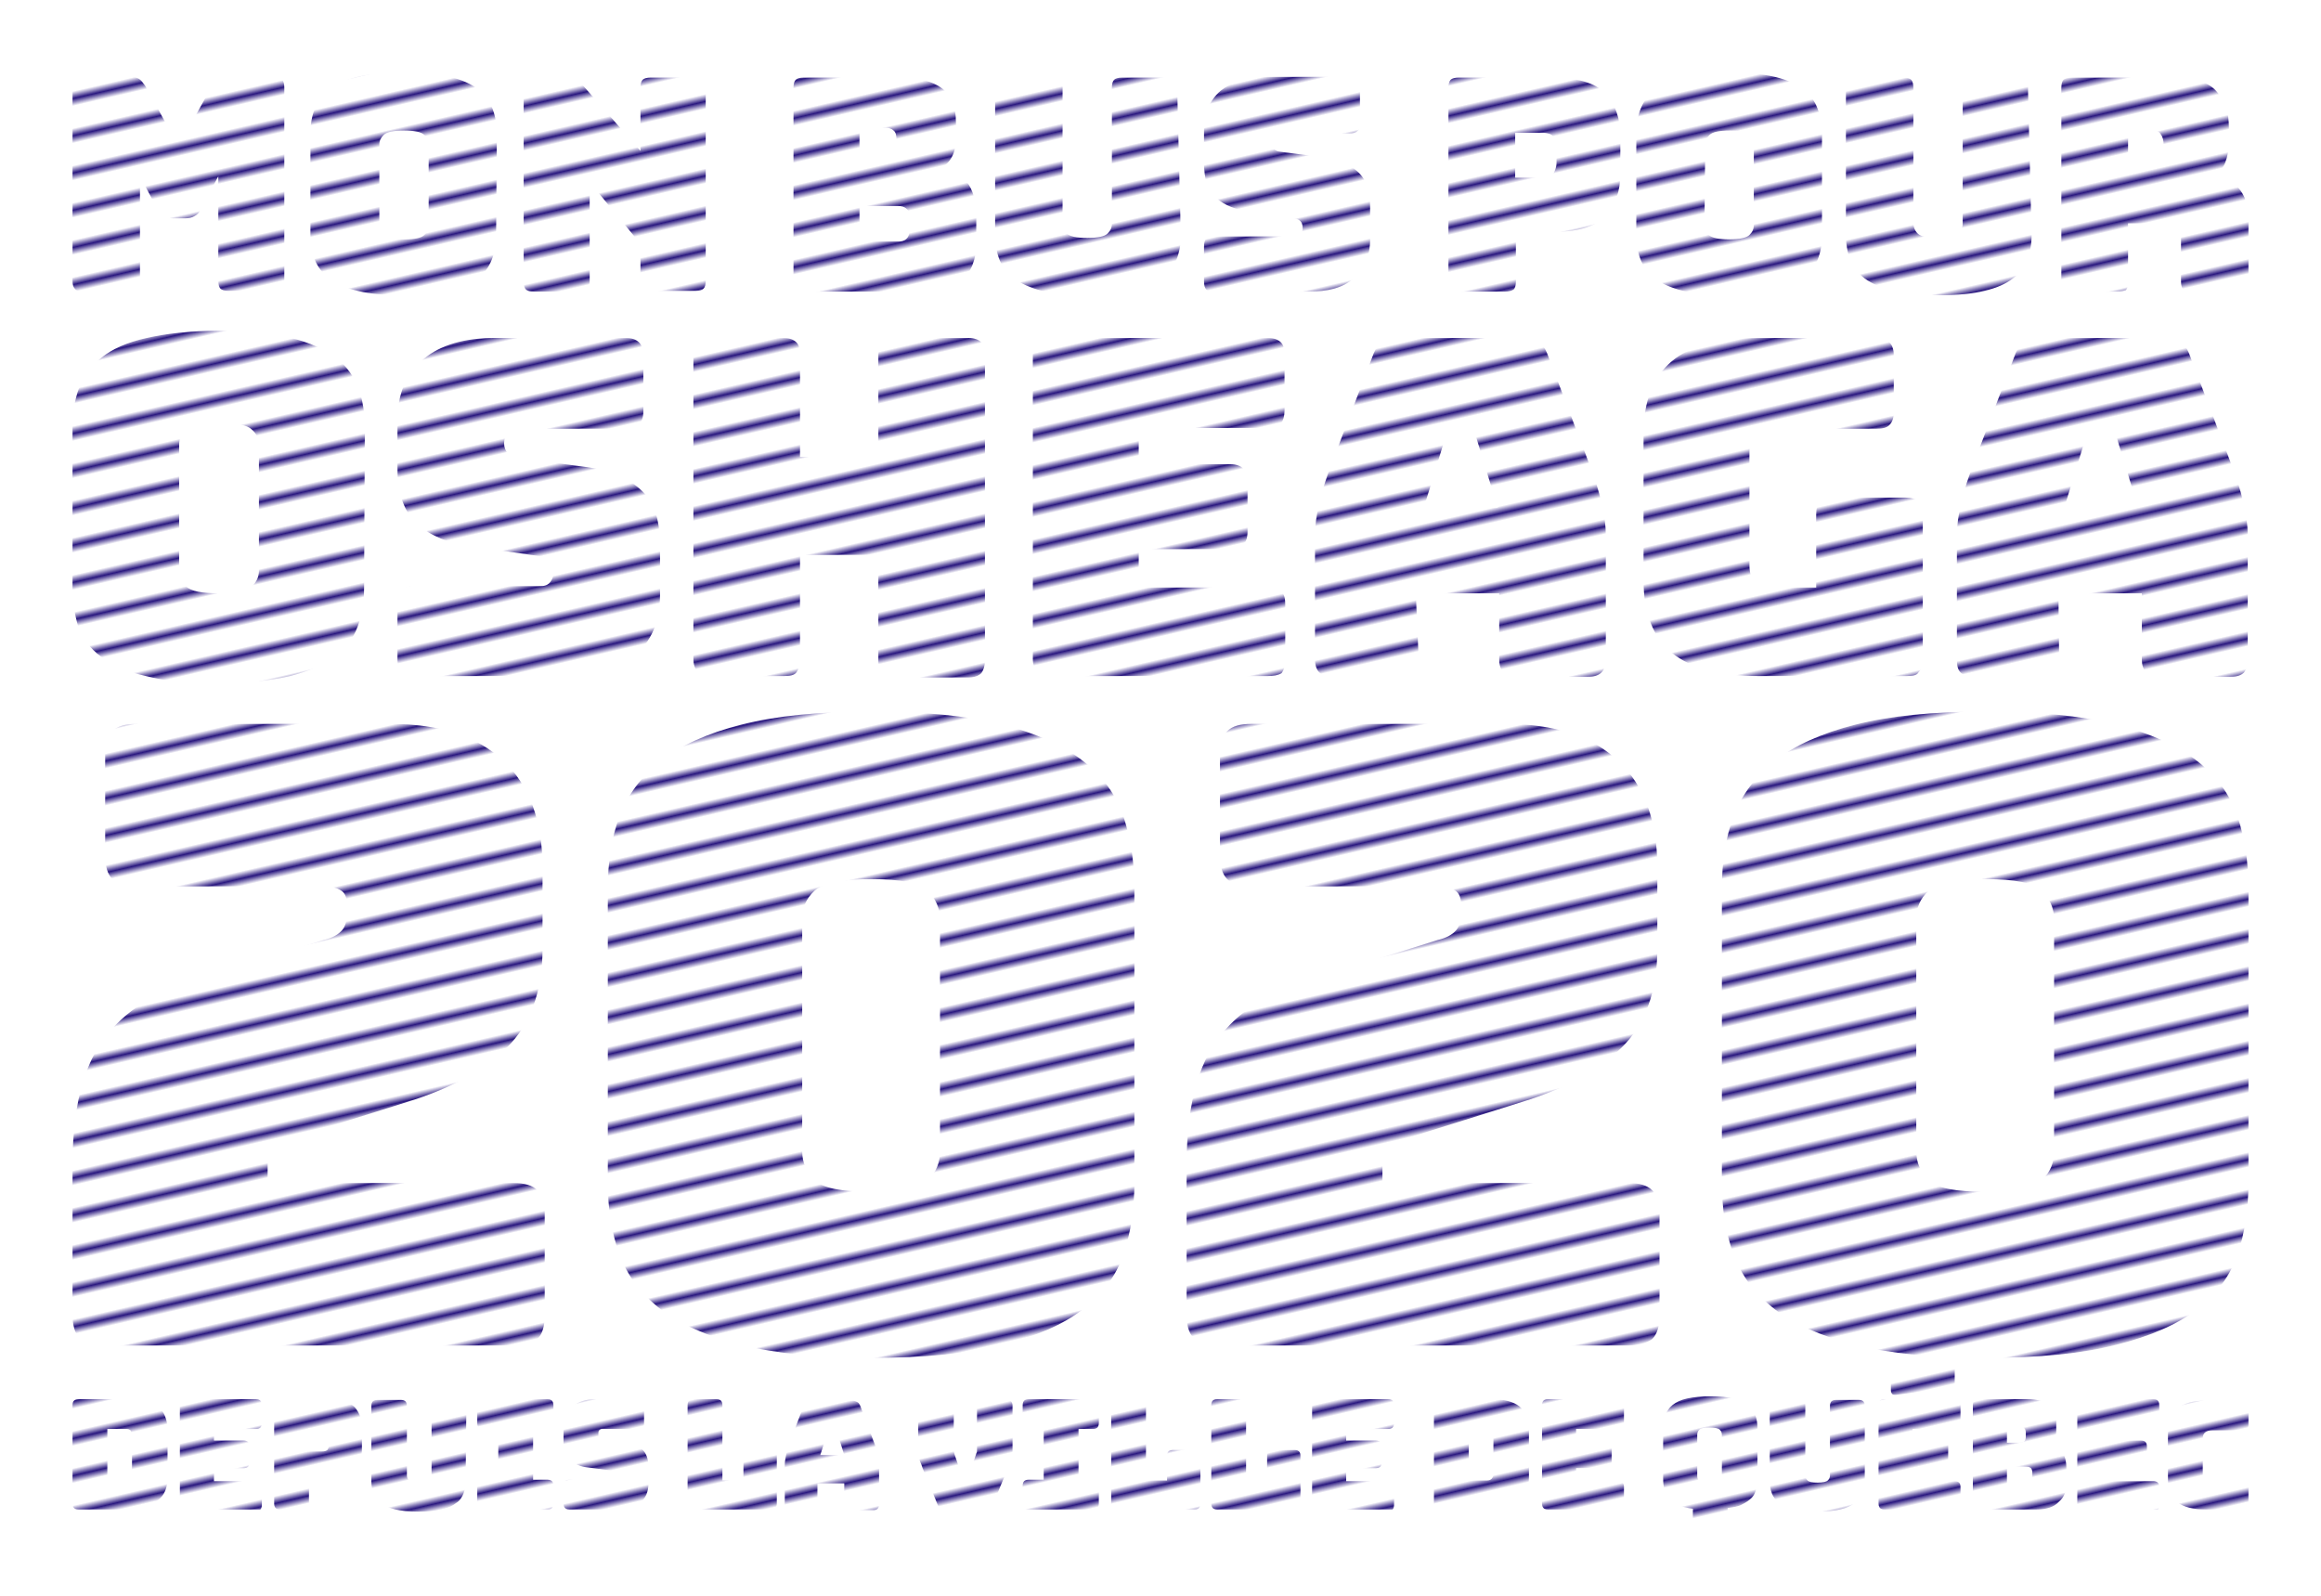 <svg xmlns="http://www.w3.org/2000/svg" viewBox="0 0 320 220">
  <defs>
    <pattern id="svgPattern" patternUnits="userSpaceOnUse" width="5" height="5" patternTransform="rotate(77)">
      <rect x='0' y='0' width='5' height='5' fill='#fff' stroke-width="0" />
      <line x1="0" y="0" x2="0" y2="9.5" stroke='#2a187f' stroke-width="2" />
    </pattern>
  </defs>
  <path fill='url(#svgPattern)' d="M17.6 40.2h-6.1c-.5 0-.9-.1-1.1-.3-.3-.3-.4-.6-.4-1.2V12.1c0-.5.1-.9.3-1.1.3-.3.7-.4 1.2-.4h6.6c.4 0 .8.1 1.1.3.3.2.5.5.8.9l3.7 6.7c.1.3.2.5.3.6s.2.2.4.2h.4c.2 0 .3-.1.4-.2s.2-.3.3-.5l3.7-6.7c.2-.4.5-.8.8-.9.3-.2.7-.3 1.1-.3h6.7c.5 0 .9.1 1.1.3.2.2.3.6.3 1.1v26.6c0 .5-.1.9-.3 1.1-.2.2-.6.3-1.1.3h-6.3c-.5 0-.9-.1-1.1-.3-.2-.2-.3-.6-.3-1.1V24.3l-2.4 4.5c-.2.5-.5.8-.9 1-.3.2-.8.3-1.3.3h-1.6c-.5 0-1-.1-1.3-.3-.3-.2-.6-.5-.9-1l-2.4-4.5v14.5c0 .5-.1.9-.3 1.1-.5.2-.9.3-1.4.3zm50.8-7.8c0 1.3-.2 2.4-.6 3.4-.4 1-1 1.9-2 2.6-.9.7-2.2 1.3-3.9 1.7-1.7.4-3.8.6-6.3.6s-4.7-.2-6.3-.6c-1.7-.4-3-1-3.9-1.7s-1.6-1.6-2-2.6-.6-2.2-.6-3.4v-14c0-1.3.2-2.4.6-3.4.4-1 1-1.9 2-2.7.9-.7 2.3-1.3 3.9-1.7 1.7-.4 3.9-.6 6.4-.6s4.6.2 6.3.6c1.7.4 3 1 3.9 1.7s1.6 1.6 2 2.7c.4 1 .6 2.2.6 3.4l-.1 14zM52.3 31c0 .5.2 1 .6 1.4.4.4 1.4.6 2.8.6 1.5 0 2.4-.2 2.8-.6.4-.4.6-.8.6-1.4V19.9c0-.5-.2-1-.6-1.3-.4-.4-1.3-.6-2.8-.6s-2.4.2-2.8.6c-.4.4-.6.8-.6 1.3V31zm27.5 9.2h-6.2c-.5 0-.9-.1-1.1-.3-.2-.2-.3-.6-.3-1.1V12.1c0-.5.1-.9.3-1.1.2-.2.6-.3 1.1-.3h4.3c.5 0 1 .1 1.3.2.4.1.8.4 1.1.8l8 9.1v-8.7c0-.5.1-.9.3-1.1.2-.2.6-.3 1.1-.3h6.2c.5 0 .9.1 1.1.3s.3.6.3 1.1v26.6c0 .5-.1.9-.3 1.1-.2.2-.6.3-1.1.3h-6.2c-.5 0-.9-.1-1.1-.3-.2-.2-.3-.6-.3-1.1v-5.1l-7-8.5v13.6c0 .5-.1.9-.3 1.1-.3.3-.7.4-1.2.4zm46.8 0h-15.8c-.5 0-.9-.1-1.1-.3-.2-.2-.3-.6-.3-1.1V12.1c0-.5.1-.9.3-1.1.2-.2.6-.3 1.1-.3h13.1c2.7 0 4.7.5 6 1.5s1.9 2.6 1.9 4.7v2c0 1.2-.2 2.1-.6 2.8-.4.7-1 1.3-1.8 1.6 1.8.2 3.1.8 3.9 1.8s1.3 2.6 1.3 4.6v3.8c0 2.3-.7 4-2 5.1-1.3 1.1-3.3 1.6-6 1.6zm-8.1-22.6V22h3.5c.5 0 .9-.1 1.2-.4.3-.3.4-.7.4-1.2v-1.2c0-.5-.1-1-.4-1.2-.3-.3-.7-.4-1.2-.4h-3.5zm0 10.8v4.9h5.3c.5 0 .9-.1 1.2-.4.3-.3.4-.7.4-1.2V30c0-.5-.1-1-.4-1.2-.3-.3-.7-.4-1.2-.4h-5.3zm44.3 4c0 1.3-.2 2.4-.6 3.4-.4 1-1 1.9-2 2.6-.9.7-2.2 1.3-3.9 1.7-1.6.4-3.7.6-6.3.6s-4.6-.2-6.3-.6c-1.6-.4-2.9-1-3.9-1.7-.9-.7-1.6-1.6-2-2.6s-.6-2.2-.6-3.4V12.1c0-.5.1-.9.3-1.1.2-.2.6-.3 1.1-.3h6.5c.5 0 .9.1 1.1.3.2.2.3.6.3 1.1v18.7c0 .5.2 1 .6 1.4.4.4 1.3.6 2.8.6s2.4-.2 2.8-.6c.4-.4.6-.8.6-1.4V12.1c0-.5.1-.9.3-1.1s.6-.3 1.1-.3h6.2c.5 0 .9.1 1.1.3.2.2.3.6.3 1.1l.5 20.3zm17.6 7.8h-13c-.5 0-.9-.1-1.1-.3-.2-.2-.3-.6-.3-1.1V34c0-.5.1-.9.3-1.1.2-.2.6-.3 1.1-.3h11.1c.4 0 .6-.1.8-.3.2-.2.3-.5.3-.8 0-.5-.1-.8-.3-1s-.4-.3-.8-.4l-6.2-.9c-1.9-.3-3.5-.9-4.6-1.9-1.2-1-1.7-2.6-1.7-4.9v-4.5c0-2.3.8-4.1 2.3-5.4 1.5-1.2 3.6-1.9 6.2-1.9H186c.5 0 .9.1 1.1.3.2.2.4.6.4 1.1v5c0 .5-.1.9-.4 1.1-.2.2-.6.3-1.1.3h-9.6c-.4 0-.6.1-.8.3s-.3.5-.3.9.1.7.3.9.5.4.8.4l6.1.8c1.9.3 3.5.9 4.6 1.9 1.2 1 1.8 2.6 1.8 4.9V33c0 2.3-.8 4.1-2.3 5.4-1.5 1.3-3.5 1.8-6.2 1.8zm27.1 0h-6.4c-.5 0-.9-.1-1.1-.3-.2-.2-.3-.6-.3-1.1V12.1c0-.5.1-.9.3-1.1s.6-.3 1.1-.3h12.6c3.7 0 6.3.7 7.6 2.2 1.4 1.5 2.1 3.4 2.1 5.8V24c0 2.4-.7 4.3-2.1 5.8-1.4 1.5-3.9 2.2-7.6 2.2H209v6.8c0 .5-.1.9-.3 1.1-.3.2-.7.3-1.2.3zm1.4-21.9v6.2h3.7c.8 0 1.3-.2 1.6-.6.2-.4.4-.9.4-1.4v-2.2c0-.5-.1-1-.4-1.4-.2-.4-.8-.6-1.6-.6h-3.7zm42.3 14.1c0 1.3-.2 2.4-.6 3.4-.4 1-1 1.9-2 2.6-.9.7-2.2 1.3-3.9 1.7-1.7.4-3.8.6-6.3.6s-4.7-.2-6.3-.6c-1.7-.4-3-1-3.9-1.7s-1.6-1.6-2-2.6-.6-2.2-.6-3.4v-14c0-1.3.2-2.4.6-3.4.4-1 1-1.9 2-2.7.9-.7 2.3-1.3 3.9-1.7 1.7-.4 3.8-.6 6.3-.6s4.6.2 6.3.6 3 1 3.9 1.7c.9.7 1.6 1.6 2 2.7.4 1 .6 2.2.6 3.4v14zM235 31c0 .5.2 1 .6 1.4.4.4 1.4.6 2.8.6s2.4-.2 2.8-.6c.4-.4.6-.8.6-1.4V19.9c0-.5-.2-1-.6-1.3-.3-.4-1.2-.6-2.7-.6s-2.4.2-2.8.6c-.4.4-.6.8-.6 1.3L235 31zm45.1 1.4c0 1.3-.2 2.4-.6 3.4s-1 1.9-2 2.6c-.9.7-2.2 1.3-3.9 1.7-1.6.4-3.7.6-6.3.6s-4.6-.2-6.3-.6c-1.6-.4-2.9-1-3.9-1.7-.9-.7-1.6-1.6-2-2.6s-.6-2.2-.6-3.4V12.1c0-.5.1-.9.3-1.1s.6-.3 1.1-.3h6.5c.5 0 .9.1 1.1.3s.3.6.3 1.1v18.7c0 .5.2 1 .6 1.4.4.4 1.3.6 2.8.6s2.4-.2 2.8-.6c.4-.4.6-.8.6-1.4V12.1c0-.5.1-.9.3-1.1.2-.2.6-.3 1.1-.3h6.2c.5 0 .9.1 1.1.3s.3.6.3 1.1l.5 20.3zm11.8 7.8h-6.3c-.5 0-.9-.1-1.1-.3-.2-.2-.3-.6-.3-1.1V12.1c0-.5.1-.9.3-1.1.2-.2.6-.3 1.1-.3h13.7c3.1 0 5.2.6 6.3 1.9 1.2 1.3 1.7 2.9 1.7 5v1.9c0 1.2-.2 2.1-.5 2.9-.3.8-.9 1.4-1.8 1.7 1.5.2 2.7.8 3.6 1.8s1.4 2.4 1.4 4.2v8.7c0 .5-.1.9-.4 1.1-.2.2-.6.3-1.1.3h-6.4c-.5 0-.9-.1-1.1-.3-.2-.2-.3-.6-.3-1.1v-6.3c0-.6-.1-1-.3-1.3-.2-.3-.6-.4-1.2-.4h-5.8v8.1c0 .5-.1.9-.3 1.1-.3.1-.7.2-1.2.2zm1.5-22.2v5.3h3.1c.7 0 1.2-.2 1.4-.6.2-.4.4-.8.4-1.4v-1.4c0-.5-.1-1-.4-1.4-.2-.4-.7-.6-1.4-.6l-3.1.1zM50.2 81c0 2-.3 3.8-.9 5.4-.6 1.6-1.6 3-3.1 4.1s-3.5 2-6.2 2.7c-2.6.6-5.9 1-9.9 1s-7.3-.3-10-1c-2.6-.6-4.7-1.5-6.2-2.7-1.5-1.1-2.5-2.5-3.1-4.1-.5-1.6-.8-3.4-.8-5.4V58.9c0-2 .3-3.8.9-5.4.6-1.6 1.6-3 3.1-4.2s3.5-2.1 6.2-2.7c2.6-.6 6-1 10-1s7.3.3 9.9 1c2.6.6 4.7 1.6 6.2 2.7 1.5 1.2 2.5 2.6 3.1 4.2.6 1.6.9 3.4.9 5.4L50.2 81zm-25.5-2.3c0 .9.3 1.6 1 2.2.7.6 2.1.9 4.5.9 2.3 0 3.8-.3 4.5-.9.6-.6 1-1.3 1-2.2V61.3c0-.8-.3-1.5-1-2.1-.6-.6-2.1-.9-4.5-.9-2.3 0-3.8.3-4.5.9s-1 1.3-1 2.1v17.4zm53 14.5H57.2c-.8 0-1.4-.2-1.8-.6s-.6-1-.6-1.8v-7.6c0-.8.2-1.4.6-1.8s1-.6 1.8-.6h17.4c.6 0 1-.2 1.3-.6s.4-.8.4-1.3c0-.7-.1-1.3-.4-1.6-.3-.3-.7-.5-1.3-.6l-9.7-1.4c-3-.4-5.5-1.4-7.3-3s-2.8-4.1-2.8-7.8V58c0-3.7 1.2-6.5 3.6-8.5 2.4-2 5.7-2.9 9.8-2.9h18.1c.8 0 1.4.2 1.8.6.4.4.6 1 .6 1.8v7.7c0 .8-.2 1.4-.6 1.8-.4.4-1 .6-1.8.6h-15c-.6 0-1 .2-1.3.6-.3.4-.5.8-.5 1.4 0 .6.2 1 .5 1.4.3.4.7.6 1.3.6l9.6 1.3c3 .4 5.5 1.4 7.3 3 1.9 1.6 2.8 4.1 2.8 7.8V82c0 3.7-1.2 6.5-3.6 8.4-2.3 1.9-5.6 2.8-9.7 2.8zm30.4 0H98c-.8 0-1.4-.2-1.8-.6s-.6-1-.6-1.8V49c0-.8.2-1.4.6-1.8.4-.4 1-.6 1.8-.6h10c.8 0 1.4.2 1.8.6.4.4.5 1 .5 1.8v14h10.8V49c0-.8.2-1.4.6-1.8.4-.4 1-.6 1.8-.6h10c.8 0 1.4.2 1.8.6.4.4.5 1 .5 1.8v42c0 .8-.2 1.4-.5 1.8-.4.4-1 .6-1.8.6h-10c-.8 0-1.4-.2-1.8-.6s-.6-1-.6-1.8V76.5h-10.8v14.4c0 .8-.2 1.4-.5 1.8s-.9.5-1.7.5zm66.7 0h-30c-.8 0-1.4-.2-1.8-.6-.4-.4-.6-1-.6-1.8V49c0-.8.2-1.4.6-1.8.4-.4 1-.6 1.8-.6h30c.8 0 1.4.2 1.8.6.4.4.5 1 .5 1.8v7.6c0 .8-.2 1.4-.5 1.8-.4.4-1 .6-1.8.6H157v5h12.6c.8 0 1.4.2 1.8.6.4.4.6 1 .6 1.8v6.9c0 .8-.2 1.4-.6 1.8s-1 .6-1.8.6H157V81h17.9c.8 0 1.4.2 1.8.6.4.4.5 1 .5 1.8V91c0 .8-.2 1.4-.5 1.8-.5.3-1.1.4-1.9.4zm20.8-2.3c0 .8-.2 1.4-.6 1.8s-1 .6-1.8.6h-9.5c-.8 0-1.4-.2-1.8-.6s-.6-1-.6-1.8V73.8c0-1.3.2-2.8.6-4.5.4-1.7 1-3.6 1.9-5.9l5.6-14.7c.3-.7.7-1.3 1.2-1.6s1.2-.5 2.1-.5h17.4c.8 0 1.5.2 2 .5s.9.9 1.2 1.6l5.6 14.7c.9 2.2 1.5 4.2 1.9 5.9.4 1.7.6 3.2.6 4.5v17.1c0 .8-.2 1.4-.6 1.8s-1 .6-1.8.6h-9.8c-.9 0-1.5-.2-1.9-.6s-.6-1-.6-1.8v-9.1h-11.5l.4 9.1zm3.7-30.7l-3 9.8h10.2l-3-9.8c-.2-.4-.4-.7-.6-.8-.2-.2-.4-.3-.7-.3h-1.6c-.3 0-.5.1-.7.3-.2.1-.4.4-.6.8zm63.6 33h-20.4c-5.4 0-9.4-1.1-12-3.2-2.6-2.2-3.9-5.5-3.9-10V59.8c0-4.5 1.3-7.8 3.9-10 2.6-2.2 6.6-3.2 12-3.2h16.2c.8 0 1.4.2 1.8.6.4.4.6 1 .6 1.8v7.8c0 .8-.2 1.4-.6 1.8-.4.4-1 .5-1.8.5h-13.5c-1.3 0-2.3.3-3 .8-.6.5-1 1.3-1 2.4v15.5c0 1.1.2 1.9.7 2.4s1.2.8 2.2.8h6.3V70.9c0-.8.2-1.4.5-1.8.4-.4 1-.5 1.8-.5h10c.8 0 1.4.2 1.8.5.4.4.6 1 .6 1.8v20c0 .8-.2 1.4-.6 1.8-.2.4-.8.5-1.6.5zm21-2.3c0 .8-.2 1.4-.5 1.8-.4.4-1 .6-1.8.6h-9.5c-.8 0-1.4-.2-1.8-.6s-.5-1-.5-1.8V73.8c0-1.3.2-2.8.6-4.5.4-1.7 1-3.6 1.9-5.9l5.6-14.7c.3-.7.7-1.3 1.2-1.6s1.2-.5 2.1-.5h17.4c.8 0 1.5.2 2 .5s.9.9 1.2 1.6l5.6 14.7c.9 2.2 1.5 4.2 1.9 5.9.4 1.7.6 3.2.6 4.5v17.1c0 .8-.2 1.4-.5 1.8-.4.4-1 .6-1.8.6h-9.8c-.9 0-1.5-.2-1.9-.6s-.6-1-.6-1.8v-9.1h-11.5l.1 9.1zm3.7-30.7l-3 9.8h10.2l-3-9.8c-.2-.4-.4-.7-.6-.8-.2-.2-.4-.3-.7-.3h-1.6c-.3 0-.5.1-.7.3-.2.1-.4.4-.6.8zM70.9 185.5H14.3c-1.5 0-2.6-.3-3.3-1-.7-.7-1-1.8-1-3.3v-20.5c0-4.6.5-8.4 1.4-11.4.9-3 2.2-5.4 3.9-7.3s3.6-3.4 5.9-4.5 4.8-2.1 7.5-2.9l15.9-5c1.3-.3 2.1-.8 2.6-1.4.5-.6.7-1.6.7-2.9 0-1.2-.2-2-.7-2.4s-1.3-.7-2.5-.7H18.8c-1.5 0-2.6-.3-3.3-1-.7-.7-1-1.8-1-3.3v-13.8c0-1.5.3-2.6 1-3.3.7-.7 1.8-1 3.3-1h35.1c6.7 0 11.9 1.7 15.5 5.1 3.6 3.4 5.4 8.3 5.4 14.7v11.2c0 5.9-1.7 10.5-5 13.7-3.3 3.2-7.8 5.6-13.6 7.4L40 157c-1.2.3-2 .7-2.4 1.1-.4.4-.7 1.2-.7 2.5v2.5h33.9c1.5 0 2.6.3 3.3 1 .7.7 1 1.8 1 3.3v13.9c0 1.5-.3 2.6-1 3.3-.6.5-1.7.9-3.2.9zm85.5-22.5c0 3.6-.5 7-1.5 9.9-1 3-2.9 5.5-5.6 7.6-2.7 2.1-6.4 3.7-11.1 4.9-4.7 1.2-10.7 1.8-18 1.8s-13.3-.6-18-1.8-8.4-2.8-11.1-4.9c-2.7-2.1-4.6-4.6-5.7-7.6s-1.6-6.3-1.6-9.9v-40.5c0-3.6.5-7 1.6-9.9 1.1-3 3-5.5 5.7-7.7 2.7-2.1 6.4-3.8 11.1-5s10.7-1.8 18-1.8 13.3.6 18 1.8c4.7 1.2 8.4 2.9 11.1 5 2.7 2.1 4.6 4.7 5.6 7.7s1.5 6.3 1.5 9.9V163zm-45.8-4.3c0 1.6.6 2.9 1.7 4s3.7 1.6 7.8 1.6c4 0 6.6-.5 7.8-1.6 1.2-1.1 1.7-2.4 1.7-4v-32c0-1.5-.6-2.8-1.7-3.9s-3.7-1.6-7.8-1.6c-4 0-6.6.5-7.8 1.6-1.2 1.1-1.7 2.4-1.7 3.9v32zm113.9 26.8h-56.6c-1.5 0-2.6-.3-3.3-1s-1-1.8-1-3.3v-20.5c0-4.6.5-8.4 1.4-11.4s2.2-5.4 3.9-7.3c1.7-1.9 3.6-3.4 5.9-4.5 2.3-1.1 4.8-2.1 7.5-2.9l15.9-5c1.3-.3 2.1-.8 2.6-1.4.5-.6.7-1.6.7-2.9 0-1.2-.2-2-.7-2.4s-1.3-.7-2.5-.7h-25.8c-1.5 0-2.6-.3-3.3-1s-1-1.8-1-3.3v-13.8c0-1.5.3-2.6 1-3.3.7-.7 1.8-1 3.3-1h35.1c6.7 0 11.9 1.7 15.5 5.1s5.4 8.3 5.4 14.7v11.2c0 5.9-1.7 10.5-5 13.7s-7.8 5.6-13.6 7.4l-16.2 5.1c-1.2.3-2 .7-2.4 1.1-.4.4-.7 1.2-.7 2.5v2.5h33.9c1.5 0 2.6.3 3.3 1s1 1.8 1 3.3v13.9c0 1.5-.3 2.6-1 3.3-.7.5-1.8.9-3.3.9zM310 163c0 3.6-.5 7-1.5 9.9-1 3-2.9 5.5-5.6 7.6s-6.4 3.7-11.1 4.9-10.7 1.8-18 1.8-13.3-.6-18-1.8c-4.7-1.2-8.4-2.8-11.1-4.9-2.7-2.1-4.6-4.6-5.7-7.6-1.1-3-1.6-6.3-1.6-9.9v-40.5c0-3.6.5-7 1.6-9.9 1.1-3 3-5.5 5.7-7.7 2.7-2.1 6.4-3.8 11.1-5s10.7-1.8 18-1.8 13.3.6 18 1.8c4.7 1.2 8.4 2.9 11.1 5s4.6 4.7 5.6 7.7 1.5 6.3 1.5 9.9V163zm-45.8-4.3c0 1.6.6 2.9 1.7 4s3.7 1.6 7.8 1.6c4 0 6.6-.5 7.8-1.6 1.2-1.1 1.7-2.4 1.7-4v-32c0-1.5-.6-2.8-1.7-3.9s-3.7-1.6-7.8-1.6c-4 0-6.6.5-7.8 1.6-1.2 1.1-1.7 2.4-1.7 3.9v32zM17.8 208.1h-7c-.3 0-.5-.1-.6-.2-.1-.1-.2-.3-.2-.6v-13.6c0-.3.1-.5.2-.6.1-.1.3-.2.6-.2h7.1c1.7 0 3 .3 3.9 1 .8.7 1.3 1.8 1.3 3.2v6.5c0 1.5-.4 2.5-1.3 3.2-.9 1-2.2 1.3-4 1.3zm-3-11.1v7.1h2.5c.3 0 .6-.1.7-.3.2-.2.2-.4.2-.8v-5c0-.3-.1-.6-.2-.8-.2-.2-.4-.2-.7-.2h-2.5zm20.5 11.1h-9.7c-.3 0-.5-.1-.6-.2-.1-.1-.2-.3-.2-.6v-13.6c0-.3.1-.5.2-.6s.3-.2.6-.2h9.7c.3 0 .5.1.6.2.1.1.2.3.2.6v2.5c0 .3-.1.5-.2.6-.1.1-.3.2-.6.2h-5.8v1.6h4.1c.3 0 .5.1.6.2.1.1.2.3.2.6v2.2c0 .3-.1.5-.2.6-.1.1-.3.2-.6.2h-4.1v1.8h5.8c.3 0 .5.1.6.2.1.1.2.3.2.6v2.5c0 .3-.1.5-.2.6h-.6zm6.5 0h-3.2c-.3 0-.5-.1-.6-.2-.1-.1-.2-.3-.2-.6v-13.6c0-.3.1-.5.2-.6.1-.1.3-.2.6-.2H45c1.9 0 3.2.4 3.9 1.1.7.8 1 1.7 1 3v2.7c0 1.2-.3 2.2-1 3s-2 1.1-3.9 1.1h-2.4v3.5c0 .3-.1.5-.2.6-.2.2-.3.2-.6.2zm.7-11.2v3.2h1.9c.4 0 .7-.1.8-.3s.2-.4.2-.7V198c0-.3-.1-.5-.2-.7-.1-.2-.4-.3-.8-.3l-1.9-.1zm21.7 7.3c0 .6-.1 1.2-.3 1.7-.2.5-.5 1-1 1.3-.5.4-1.1.7-2 .9-.8.2-1.9.3-3.2.3s-2.4-.1-3.2-.3-1.5-.5-2-.9-.8-.8-1-1.3-.3-1.1-.3-1.7v-10.4c0-.3.1-.5.2-.6.1-.1.3-.2.6-.2h3.3c.3 0 .5.1.6.2.1.1.2.3.2.6v9.6c0 .3.1.5.3.7s.7.3 1.4.3 1.2-.1 1.4-.3.3-.4.3-.7v-9.6c0-.3.1-.5.2-.6.1-.1.3-.2.6-.2h3.2c.3 0 .5.1.6.2.1.1.2.3.2.6l-.1 10.4zm2.4 3.9c-.3 0-.5-.1-.6-.2-.1-.1-.2-.3-.2-.6v-2.5c0-.3.1-.5.2-.6.1-.1.3-.2.6-.2h2.1v-7h-2.1c-.3 0-.5-.1-.6-.2-.1-.1-.2-.3-.2-.6v-2.5c0-.3.1-.5.2-.6.1-.1.3-.2.6-.2h8.9c.3 0 .5.1.6.2.1.1.2.3.2.6v2.5c0 .3-.1.5-.2.6s-.3.2-.6.2h-2v7h2c.3 0 .5.1.6.2.1.1.2.3.2.6v2.5c0 .3-.1.5-.2.6s-.3.2-.6.2h-8.9zm18.5 0h-6.6c-.3 0-.5-.1-.6-.2-.1-.1-.2-.3-.2-.6v-2.5c0-.3.1-.5.2-.6s.3-.2.6-.2h5.6c.2 0 .3-.1.4-.2.1-.1.1-.3.1-.4 0-.2 0-.4-.1-.5s-.2-.2-.4-.2l-3.1-.4c-1-.1-1.8-.5-2.4-1s-.9-1.3-.9-2.5v-2.2c0-1.2.4-2.1 1.2-2.7.8-.6 1.8-1 3.2-1H88c.3 0 .5.1.6.2.1.1.2.3.2.6v2.5c0 .3-.1.5-.2.6s-.3.2-.6.2h-5c-.2 0-.3.1-.4.2-.1.1-.1.3-.1.5s0 .3.1.5c.1.1.2.2.4.2l3.1.4c1 .1 1.8.5 2.4 1s.9 1.3.9 2.5v2.2c0 1.2-.4 2.1-1.2 2.7-.7.6-1.8.9-3.1.9zm21.2 0H95.6c-.3 0-.5-.1-.6-.2-.1-.1-.2-.3-.2-.6v-13.6c0-.3.1-.5.2-.6s.3-.2.6-.2h3.2c.3 0 .5.1.6.2.1.1.2.3.2.6v10.4h2.9v-3.4c0-.3.1-.5.2-.6s.3-.2.6-.2h3c.3 0 .5.1.6.2.1.1.2.3.2.6v6.6c0 .3-.1.5-.2.6-.2.2-.4.2-.6.2zm6.6-.7c0 .3-.1.5-.2.6s-.3.2-.6.2H109c-.3 0-.5-.1-.6-.2s-.2-.3-.2-.6v-5.5c0-.4.1-.9.2-1.4s.3-1.2.6-1.9l1.8-4.8c.1-.2.2-.4.4-.5s.4-.2.7-.2h5.6c.3 0 .5.1.7.2s.3.3.4.5l1.8 4.8c.3.7.5 1.4.6 1.9s.2 1 .2 1.4v5.5c0 .3-.1.5-.2.6s-.3.2-.6.2h-3.2c-.3 0-.5-.1-.6-.2-.1-.1-.2-.3-.2-.6v-2.9h-3.7v2.9h.2zm1.2-10l-1 3.2h3.3l-1-3.2c-.1-.1-.1-.2-.2-.3s-.1-.1-.2-.1h-.5c-.1 0-.2 0-.2.1-.1.1-.1.2-.2.3zm21.7 10.7h-5.4c-.3 0-.5 0-.7-.1s-.3-.3-.4-.5l-2.1-5.1c-.1-.3-.2-.6-.3-.8-.1-.2-.2-.5-.2-.7-.1-.2-.1-.4-.1-.7v-6.3c0-.3.1-.5.2-.6s.3-.2.6-.2h3.3c.3 0 .5.1.6.2.1.1.2.3.2.6v6.2c0 .1.1.3.1.4l1 2.9c0 .1.1.2.1.3.1 0 .1.1.3.1h.2c.1 0 .2 0 .3-.1.1 0 .1-.1.1-.3l1-3c.1-.2.1-.3.1-.4v-6.2c0-.3.1-.5.2-.6.1-.1.3-.2.6-.2h3.3c.3 0 .5.1.6.2.1.1.2.3.2.6v6.3c0 .2-.1.5-.1.7-.1.2-.1.4-.2.7-.1.2-.2.5-.3.8l-2.1 5.1c-.1.3-.2.4-.4.5-.2.2-.4.2-.7.2zm6 0c-.3 0-.5-.1-.6-.2-.1-.1-.2-.3-.2-.6v-2.5c0-.3.1-.5.2-.6.1-.1.3-.2.6-.2h2.1v-7h-2.1c-.3 0-.5-.1-.6-.2-.1-.1-.2-.3-.2-.6v-2.5c0-.3.1-.5.2-.6.1-.1.3-.2.6-.2h8.9c.3 0 .5.1.6.2.1.1.2.3.2.6v2.5c0 .3-.1.5-.2.6s-.3.2-.6.2h-2v7h2c.3 0 .5.1.6.2.1.1.2.3.2.6v2.5c0 .3-.1.5-.2.6s-.3.2-.6.2h-8.9zm22.9 0H154c-.3 0-.5-.1-.6-.2-.1-.1-.2-.3-.2-.6v-13.6c0-.3.1-.5.2-.6.1-.1.3-.2.6-.2h3.2c.3 0 .5.1.6.2.1.1.2.3.2.6v10.4h2.9v-3.4c0-.3.1-.5.2-.6s.3-.2.6-.2h3c.3 0 .5.1.6.2s.2.3.2.6v6.6c0 .3-.1.5-.2.6s-.3.2-.6.2zm13.8 0h-10.7c-.3 0-.5-.1-.6-.2s-.2-.3-.2-.6v-13.6c0-.3.1-.5.2-.6.1-.1.3-.2.6-.2h3.2c.3 0 .5.1.6.2.1.1.2.3.2.6v10.4h2.9v-3.4c0-.3.1-.5.2-.6.1-.1.3-.2.6-.2h3c.3 0 .5.1.6.2.1.1.2.3.2.6v6.6c0 .3-.1.5-.2.6-.1.2-.3.2-.6.2zm12.9 0h-9.7c-.3 0-.5-.1-.6-.2s-.2-.3-.2-.6v-13.6c0-.3.1-.5.2-.6.1-.1.3-.2.6-.2h9.7c.3 0 .5.1.6.2.1.1.2.3.2.6v2.5c0 .3-.1.5-.2.6-.1.1-.3.2-.6.2h-5.8v1.6h4.1c.3 0 .5.1.6.2.1.1.2.3.2.6v2.2c0 .3-.1.5-.2.6-.1.1-.3.2-.6.2h-4.1v1.8h5.8c.3 0 .5.1.6.2.1.1.2.3.2.6v2.5c0 .3-.1.5-.2.6h-.6zm14.2 0h-7.1c-.3 0-.5-.1-.6-.2-.1-.1-.2-.3-.2-.6v-13.6c0-.3.1-.5.2-.6.1-.1.3-.2.6-.2h7.1c1.7 0 3 .3 3.9 1 .8.7 1.3 1.8 1.3 3.2v6.5c0 1.5-.4 2.5-1.3 3.2-.9 1-2.2 1.3-3.9 1.3zm-3.1-11.1v7.1h2.5c.3 0 .6-.1.7-.3.2-.2.2-.4.2-.8v-5c0-.3-.1-.6-.2-.8-.2-.2-.4-.2-.7-.2h-2.5zm20.6 11.1h-9.7c-.3 0-.5-.1-.6-.2-.1-.1-.2-.3-.2-.6v-13.6c0-.3.1-.5.2-.6.1-.1.3-.2.6-.2h9.7c.3 0 .5.1.6.2.1.1.2.3.2.6v2.5c0 .3-.1.5-.2.6-.1.1-.3.2-.6.2h-5.8v1.6h4.1c.3 0 .5.1.6.2.1.1.2.3.2.6v2.2c0 .3-.1.5-.2.6-.1.1-.3.2-.6.2h-4.1v1.8h5.8c.3 0 .5.1.6.2.1.1.2.3.2.6v2.5c0 .3-.1.5-.2.6h-.6zm14.3 1.9h-3.2c-.3 0-.5-.1-.6-.2-.1-.1-.2-.3-.2-.6V208c-1.6-.2-2.7-.7-3.3-1.5-.6-.7-.8-1.6-.8-2.7v-7c0-.6.1-1.2.3-1.7s.5-1 1-1.4 1.1-.7 2-.9 1.9-.3 3.2-.3 2.4.1 3.2.3 1.5.5 2 .9.8.8 1 1.4c.2.5.3 1.1.3 1.7v7c0 .5-.1 1-.2 1.5s-.3.9-.6 1.2-.7.6-1.3.9c-.5.3-1.2.4-2 .5v1.2c0 .3-.1.5-.2.6-.2.2-.4.3-.6.3zm-3.4-6.5c0 .3.1.5.3.7s.7.3 1.4.3c.8 0 1.2-.1 1.4-.3s.3-.4.3-.7v-5.7c0-.3-.1-.5-.3-.7s-.7-.3-1.4-.3c-.8 0-1.2.1-1.4.3s-.3.4-.3.7v5.7zm23 .7c0 .6-.1 1.2-.3 1.7-.2.5-.5 1-1 1.3-.5.4-1.1.7-2 .9-.8.2-1.9.3-3.2.3s-2.4-.1-3.2-.3-1.5-.5-2-.9-.8-.8-1-1.3-.3-1.1-.3-1.7v-10.4c0-.3.1-.5.2-.6.1-.1.3-.2.6-.2h3.3c.3 0 .5.1.6.2.1.1.2.3.2.6v9.6c0 .3.1.5.3.7s.7.3 1.4.3 1.2-.1 1.4-.3.3-.4.3-.7v-9.6c0-.3.1-.5.2-.6.1-.1.3-.2.6-.2h3.2c.3 0 .5.1.6.2.1.1.2.3.2.6v10.4h-.1zm12.5 3.9h-9.7c-.3 0-.5-.1-.6-.2-.1-.1-.2-.3-.2-.6v-13.6c0-.3.1-.5.2-.6s.3-.2.6-.2h9.7c.3 0 .5.1.6.2.1.1.2.3.2.6v2.5c0 .3-.1.5-.2.6s-.3.2-.6.2h-5.8v1.6h4.1c.3 0 .5.1.6.2.1.1.2.3.2.6v2.2c0 .3-.1.5-.2.6s-.3.2-.6.2h-4.1v1.8h5.8c.3 0 .5.1.6.2s.2.3.2.6v2.5c0 .3-.1.5-.2.6s-.3 0-.6 0zm-.8-16.7l-7.3.9c-.2 0-.4 0-.5-.1s-.2-.3-.2-.5v-2c0-.3.1-.5.2-.6s.3-.2.6-.2l7.3-.9c.2 0 .4 0 .5.1s.2.3.2.5v2c0 .3-.1.5-.2.6s-.3.2-.6.2zm12.1 16.7h-8c-.3 0-.5-.1-.6-.2s-.2-.3-.2-.6v-13.6c0-.3.1-.5.2-.6s.3-.2.6-.2h6.7c1.4 0 2.4.3 3 .8.7.5 1 1.3 1 2.4v1c0 .6-.1 1.1-.3 1.4-.2.4-.5.6-.9.8.9.1 1.6.4 2 .9s.6 1.3.6 2.3v1.9c0 1.2-.3 2-1 2.6-.7.8-1.8 1.1-3.1 1.1zm-4.1-11.5v2.3h1.8c.3 0 .5-.1.6-.2.1-.1.2-.3.2-.6v-.6c0-.3-.1-.5-.2-.6s-.3-.2-.6-.2l-1.8-.1zm0 5.5v2.5h2.7c.3 0 .5-.1.6-.2.1-.1.2-.3.2-.6v-.8c0-.3-.1-.5-.2-.6s-.3-.2-.6-.2l-2.7-.1zm20.2 6h-9.7c-.3 0-.5-.1-.6-.2s-.2-.3-.2-.6v-13.6c0-.3.1-.5.2-.6s.3-.2.6-.2h9.7c.3 0 .5.1.6.2.1.1.2.3.2.6v2.5c0 .3-.1.5-.2.6s-.3.2-.6.2h-5.8v1.6h4.1c.3 0 .5.1.6.2.1.1.2.3.2.6v2.2c0 .3-.1.5-.2.6s-.3.2-.6.2h-4.1v1.8h5.8c.3 0 .5.1.6.2.1.1.2.3.2.6v2.5c0 .3-.1.5-.2.6h-.6zm12.3 0h-5.1c-1.7 0-3-.3-3.9-1-.8-.7-1.3-1.8-1.3-3.2v-6.5c0-1.5.4-2.5 1.3-3.2.8-.7 2.1-1.1 3.9-1.1h5.1c.3 0 .5.1.6.2.1.1.2.3.2.6v2.5c0 .3-.1.5-.2.6s-.3.2-.6.2H305c-.4 0-.8.1-1 .3s-.3.4-.3.8v5c0 .3.1.6.3.8.2.2.5.2 1 .2h4.2c.3 0 .5.1.6.2.1.1.2.3.2.6v2.5c0 .3-.1.5-.2.6s-.3-.1-.6-.1z"/></svg>
